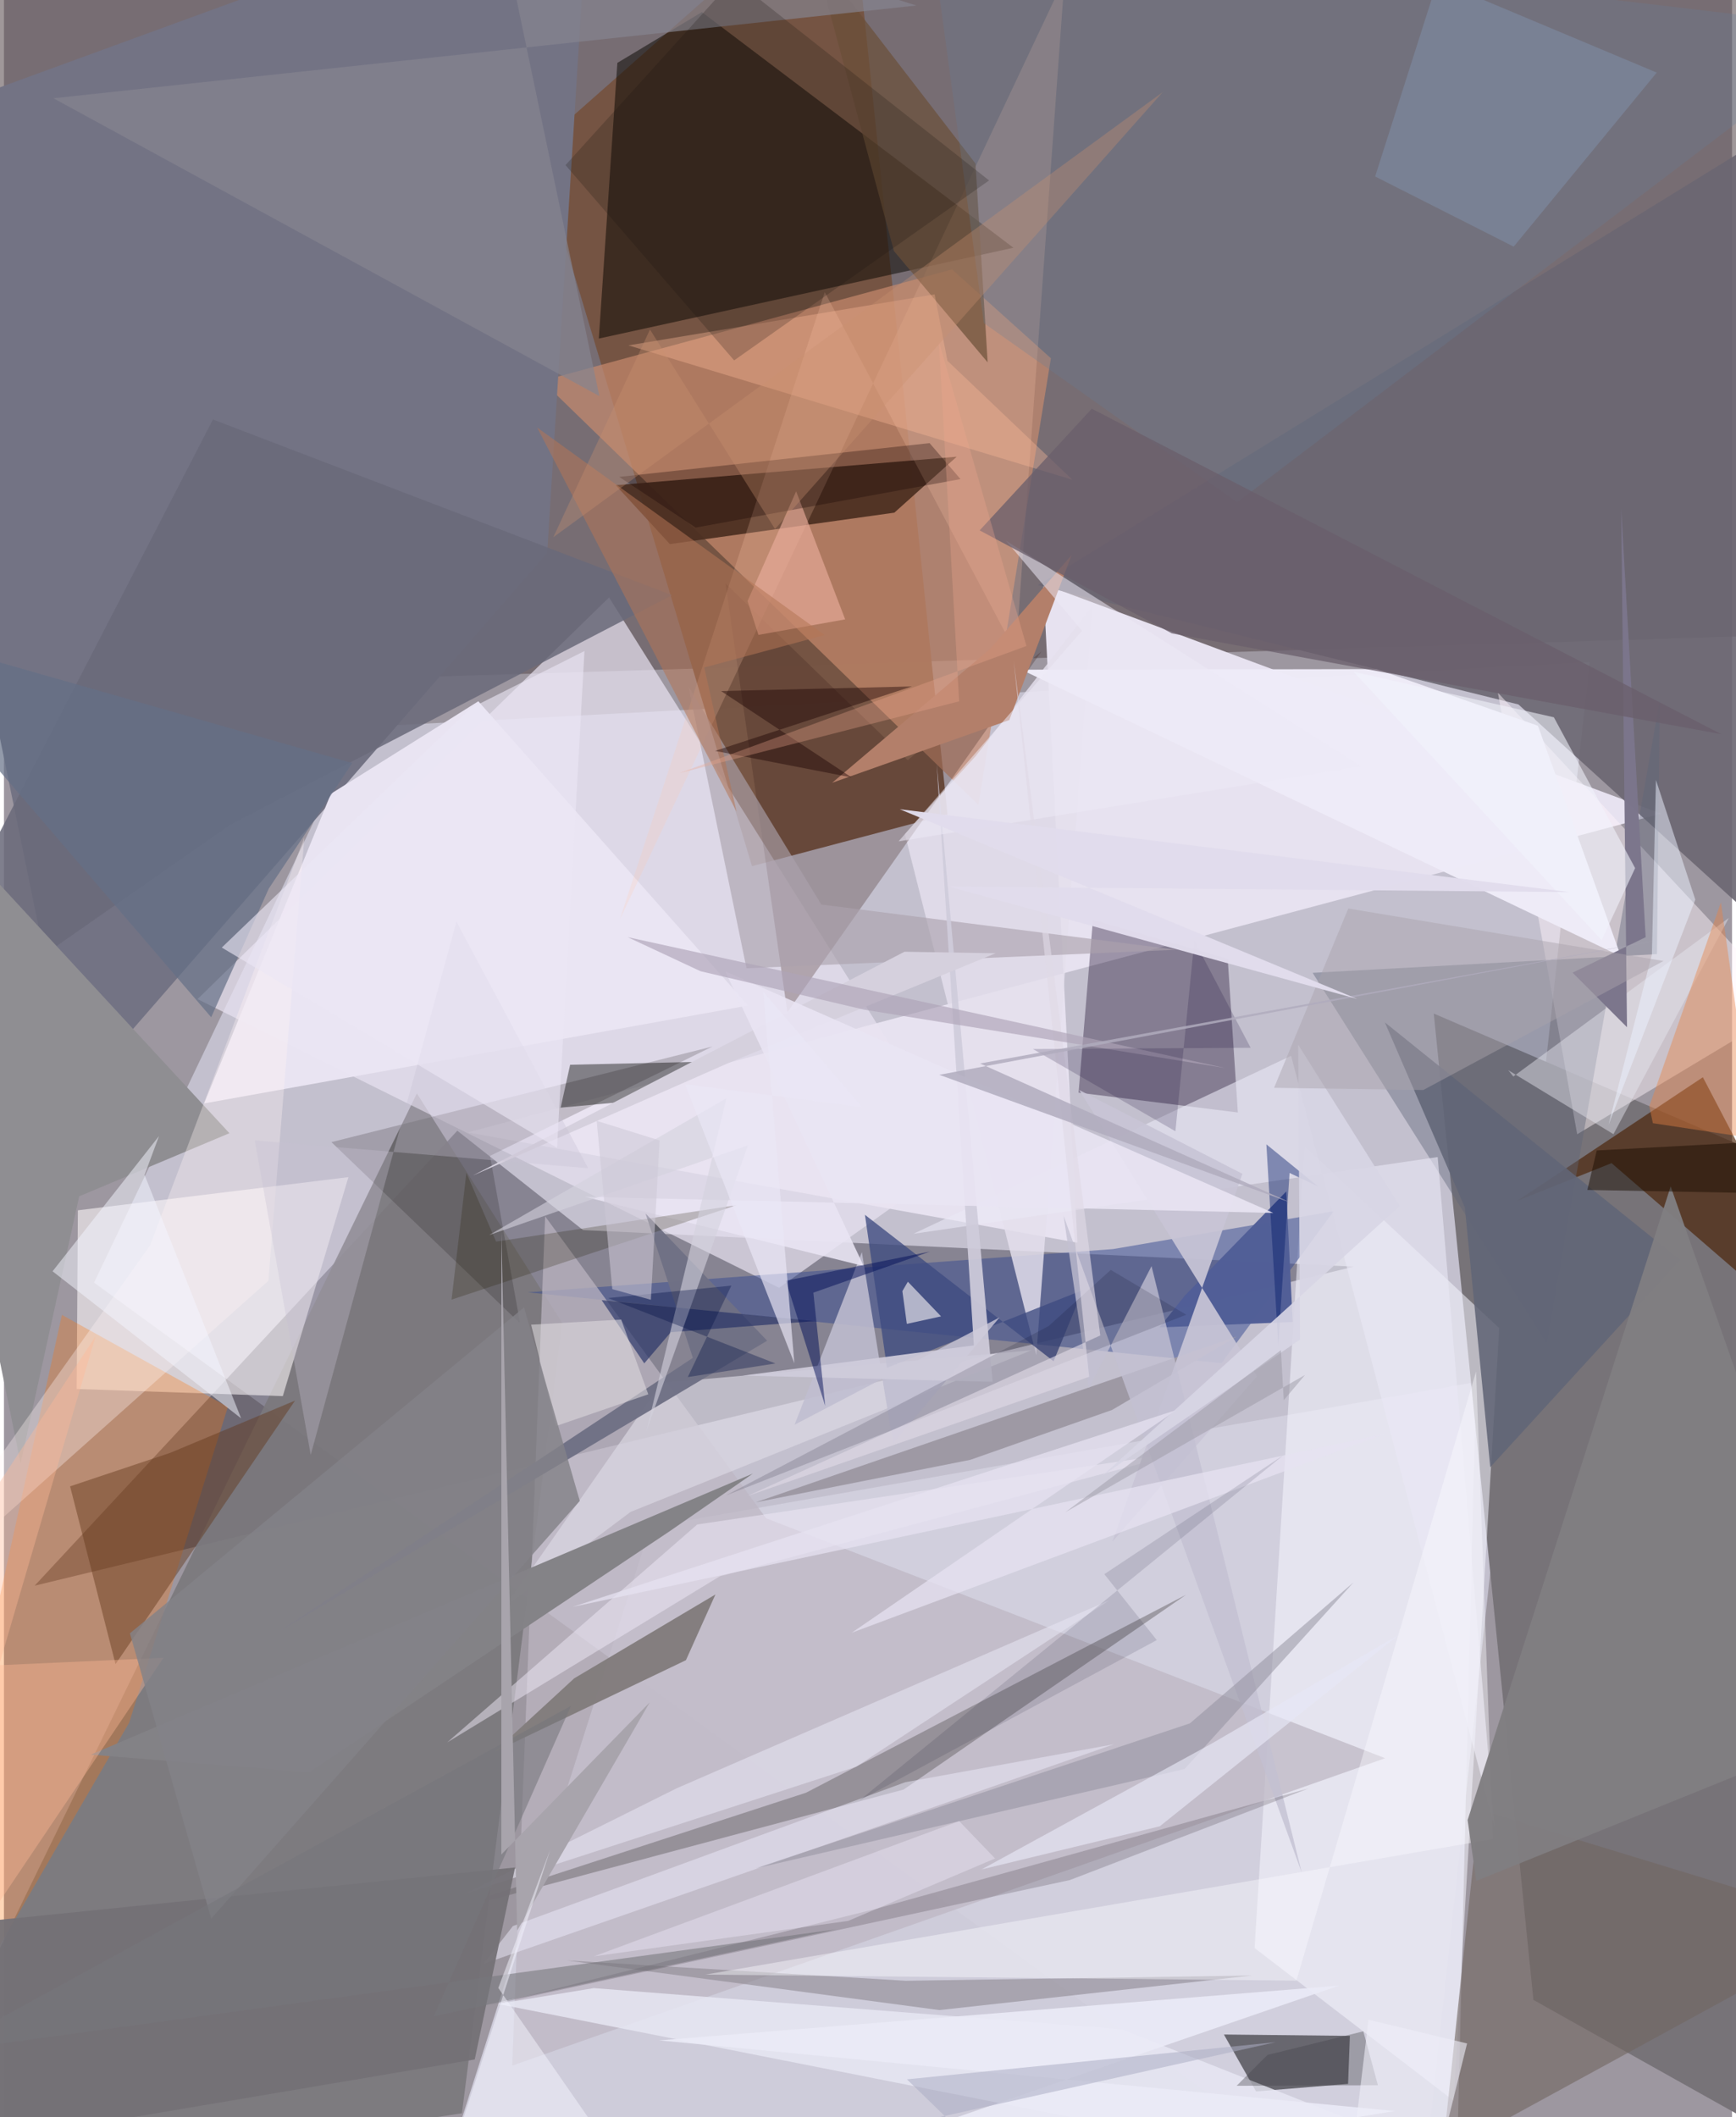<svg xmlns="http://www.w3.org/2000/svg" width="228" height="278" viewBox="0 0 836 1024"><path fill="#9d97a0" d="M0 0h836v1024H0z"/><path fill="#c6c3d1" fill-opacity=".925" d="M767.103 320.325l-595.434 31.358L43.6 620.367 683.465 1086z"/><path fill="#5e5155" fill-opacity=".596" d="M858.474-13.968L-62-62l24.475 396.809L898 306.012z"/><path fill="#0f0d1d" fill-opacity=".333" d="M14.858 766.936l638.226-154.31-372.93-17.68-60.831-48.059z"/><path fill="#755342" fill-opacity=".976" d="M408.931-62L257.541 71.737l104.346 347.192 94.591-25.03z"/><path fill="#d2d0de" fill-opacity=".933" d="M712.137 668.439l-9.151 374.848-495.856 26.57L312.669 738.45z"/><path fill="#767277" fill-opacity=".988" d="M739.91 967.268l129.714 72.69L898 578.818l-206.302-88.604z"/><path fill="#e7e2f0" d="M224.46 547.701l294.855 53.363-16.52-318.551 298.918 111.006z"/><path fill="#7b797d" fill-opacity=".929" d="M270.056 639.79l-70.294-110.942L-62 1065.314l283.558-43.198z"/><path fill="#c88b6d" fill-opacity=".686" d="M260.386 184.227l198.284-53.904 47.814 42.968L471.412 389.3z"/><path fill="#737384" d="M33.68 530.713L262.81 267.45 283.352-62-62 64.183z"/><path fill="#e9e3f2" fill-opacity=".69" d="M93.625 483.25l281.381 139.625 88.062-62.872-170.34-271.037z"/><path fill="#080700" fill-opacity=".51" d="M337.644 5.858l-40.897 24.547-8.966 133.349 200.567-43.925z"/><path fill="#6b6772" fill-opacity=".906" d="M732.652 340.716L500.24 283.028 898 37.86l-20.908 433.956z"/><path fill="#120125" fill-opacity=".349" d="M519.87 528.472l77.05 9.603-4.895-74.28-65.207-18.937z"/><path fill="#fff9fc" fill-opacity=".569" d="M35.758 585.378l-.57 86.42 99.711 3.455 31.76-105.922z"/><path fill="#fff4fb" fill-opacity=".463" d="M722.732 335.045L898 523.235l-22.12-43.553-114.799 68.91z"/><path fill="#4b2f21" fill-opacity=".925" d="M322.144 263.16l108.606-15.203 30.167-27.06-164.954 13.782z"/><path fill="#f6f5ff" fill-opacity=".537" d="M701.33 1016.058l-96.298-73.87 24.104-387.913 94.219 88.083z"/><path fill="#394b90" fill-opacity=".506" d="M589.026 659.315l54.265-73.483-106.75 18.306-283.151 20.913z"/><path fill="#bcb6c2" fill-opacity=".71" d="M245.884 999.063L261.82 588.3l106.875 146.03 299.498 116.058z"/><path fill="#ff7304" fill-opacity=".29" d="M60.578 833.195l47.749-152.712-80.298-44.527L-62 1044.308z"/><path fill="#481f00" fill-opacity=".631" d="M777.708 562.563L898 666.587l-76.116-145.57-89.97 59.878z"/><path fill="#212125" fill-opacity=".592" d="M590.175 984.02l60.947.657-.874 23.229-44.512 3.639z"/><path fill="#030702" fill-opacity=".416" d="M299.778 532.92l-30.461 2.825 4.582-20.76 75.412-1.722z"/><path fill="#5f6578" fill-opacity=".416" d="M746.328 649.774L633.095 470.527l166.589-9.053 1.365-122.949z"/><path fill="#e4e0ed" fill-opacity=".827" d="M499.438 655.493l27.082-362.384-56.416 72.598-34.261 37.691z"/><path fill="#442722" fill-opacity=".29" d="M349.07 282.221l88.116 85.432 64.759-52.596L379 489.587z"/><path fill="#dddae4" fill-opacity=".643" d="M303.132 731.264L243.11 776.29l75.007-107.46 178.929-15.728z"/><path fill="#837e7e" fill-opacity=".992" d="M237.226 847.342l92.695-44.368 14.276-31.798-68.309 40.56z"/><path fill="#6d686c" fill-opacity=".518" d="M197.2 929.176l237.995-63.625 136.652-94.216-183.82 95.736z"/><path fill="#716561" fill-opacity=".612" d="M898 931.486l-184.51 100.796-15.841-7.132 15.928-149.913z"/><path fill="#e9e4f2" fill-opacity=".988" d="M229.491 339.177l-71.325 44.739L96.86 533.685l263.168-47.324z"/><path fill="#ffc7ae" fill-opacity=".216" d="M397.088 141.28l-99.096 303.317 215.09-455.13-23.592 326.132z"/><path fill="#623719" fill-opacity=".443" d="M53.974 804.898l-21.98-86.009 48.556-16.244 60.276-25.229z"/><path fill="#efecf8" fill-opacity=".973" d="M664.045 323.626l-171.851.28 290.043 138.675-40.141-111.565z"/><path fill="#848387" fill-opacity=".996" d="M322.006 740.632l40.317-27.924L42.033 848.66l105.601 8.53z"/><path fill="#8a93ac" fill-opacity=".553" d="M730.368 119.29l-67.033-33.93 30.212-94.728 106.021 44.48z"/><path fill="#525f97" fill-opacity=".996" d="M623.461 639.39l-3.094-63.146-49.138 50.43-12.197 15.355z"/><path fill="#e7e7f4" fill-opacity=".816" d="M779.506 1076L540.71 981.502l-255.34-19.925-46.533 7.643z"/><path fill="#6a697a" fill-opacity=".855" d="M323.19 287.863l-222.089-84.968L-62 518.634l171.462-119.73z"/><path fill="#eae8f5" fill-opacity=".608" d="M622.69 510.649l-182.714 86.098 253.621-37.119 27.451 323.977z"/><path fill="#9e99a4" d="M467.541 706.053l68.566-24.128 60.288-35.531-232.804 80.256z"/><path fill="#88828b" fill-opacity=".545" d="M603.97 955.475l-151.436 16.729-180.17-23.997 163.856 9.82z"/><path fill="#707185" fill-opacity=".976" d="M310.374 586.908l22.91 69.829-198.95 131.593L369.21 648.464z"/><path fill="#6a4e37" fill-opacity=".69" d="M475.882 175.257l-5.88-96.138L391.957-22.16l38.589 143.562z"/><path fill="#8f8e92" d="M-62 362.888l70.053 344.92 28.341-129.182 72.672-30.53z"/><path fill="#3d4a7f" fill-opacity=".769" d="M416.513 587.556l91.257 70.836 14.17-34.435-94.76 37.574z"/><path fill="#fff5f5" fill-opacity=".341" d="M145.314 405.073L127.91 619.491-62 788.854l132.698-186.51z"/><path fill="#080500" fill-opacity=".176" d="M235.147 559.053l14.541 81-91.264-87.651 184.329-46.246z"/><path fill="#616677" fill-opacity=".878" d="M719.027 709.638L706.733 584.02l-38.697-89.532 142.756 114.88z"/><path fill="#e9ac9a" fill-opacity=".647" d="M364.986 307.076l41.97-7.51-23.72-61.935-23.504 53.09z"/><path fill="#bfbdcf" fill-opacity=".871" d="M415.035 605.582l-32.558 83.514 99.18-51.92-51.566 61.096z"/><path fill="#e6e6ef" fill-opacity=".451" d="M730.191 520.668l104.26-76.701-55.825 104.595-50.904-30.962z"/><path fill="#aca2ad" fill-opacity=".631" d="M395.414 437.488l171.693 21.887-207.888 8.936-28.094-136.278z"/><path fill="#fafaff" fill-opacity=".424" d="M339.33 955.049l381.07-65.553-8.228-226.196-86.947 294.664z"/><path fill="#f0ebf9" fill-opacity=".482" d="M335.391 737.335l236.448-35.282-225.508 60.333-131.899 80.356z"/><path fill="#b37556" fill-opacity=".541" d="M257.947 206.786l96.453 185.78-15.605-69.72 58.236-15.698z"/><path fill="#e6e4f2" fill-opacity=".573" d="M534.854 773.957l-209.409 90.969-102.57 51.11 189.4-61.536z"/><path fill="#efedfd" fill-opacity=".478" d="M436.038 861.989l101.021-18.366L231.966 949.87l14.24-18.304z"/><path fill="#817e82" fill-opacity=".965" d="M898 834.576l-91.692-260.764-98.228 306.473 4.165 29.466z"/><path fill="#d0ccdc" fill-opacity=".918" d="M469.21 650.707l-111.78 14.61 120.852 3.017-27.053-298.9z"/><path fill="#7c768c" fill-opacity=".996" d="M785.184 496.827l-26.327-26.387 35.34-17.151-11.823-207.215z"/><path fill="#fdb998" fill-opacity=".361" d="M450.235 142.366l6.179 32.126 60.492 57.552-214.807-65z"/><path fill="#e78245" fill-opacity=".424" d="M795.983 535.044l34.636-98.591 16.052 114.192-48.967-7.392z"/><path fill="#c8c5d6" fill-opacity=".922" d="M599.142 567.733l-62.897 177.901 69.925-79.978-85.975-138.443z"/><path fill="#868490" fill-opacity=".682" d="M235.07-62L441.446 2.674 23.907 47.52l264.125 144.05z"/><path fill="#233065" fill-opacity=".643" d="M289.15 628.842l20.61 30.57 12.868-15.083 69.3-5.336z"/><path fill="#667e9b" fill-opacity=".263" d="M596.613 242.943l-122.572-86.667-26.567-195.544L898 14.029z"/><path fill="#b37f6a" d="M400.658 378.607l85.71-30.347 30.115-79.79-39.294 45.26z"/><path fill="#c2c0d2" fill-opacity=".776" d="M512.646 588.13l12.192 83.24 30.328-58.978 72.628 293.235z"/><path fill="#747176" fill-opacity=".949" d="M247.252 903.232L-62 934.629v110.404l289.755-48.948z"/><path fill="#918e9d" fill-opacity=".506" d="M573.744 833.514l79.125-68.164-81.715 90.252-207.542 48.064z"/><path fill="#362c37" fill-opacity=".212" d="M631.114 865l-115.488 44.323-280.576 60.48 186.668-46.537z"/><path fill="#646f86" fill-opacity=".702" d="M168.498 369.076l-40.393 60.717-27.853 62.225L-62 303.252z"/><path fill="#1a0100" fill-opacity=".42" d="M439.24 332.003l-92.328 2.239 63.18 41.78-66.08-12.845z"/><path fill="#031a68" fill-opacity=".424" d="M635.751 573.866l-25.03-20.387 5.764 97.18 5.451-83.352z"/><path fill="#ebf1ff" fill-opacity=".51" d="M797.24 461.605l1.95-84.343 19.035 57.858-41.963 108.861z"/><path fill="#e7e6f6" fill-opacity=".663" d="M674.918 790.609L559.175 883.31l-86.228 20.867 111.032-60.7z"/><path fill="#100" fill-opacity=".298" d="M297.66 230.653l150.134-16.334 14.94 17.403-128.1 23.449z"/><path fill="#d5d0dd" d="M435.65 460.322L226.84 568.569l123.574-54.393 129.316-53.113z"/><path fill="#dedbdf" fill-opacity=".561" d="M267.055 689.725l-12.016-49.018 43.566-2.48 13.107 36.149z"/><path fill="#c5c1d2" fill-opacity=".329" d="M282.613 565.01L218.9 445.728l-70.503 257.968-27.074-152.159z"/><path fill="#00001a" fill-opacity=".145" d="M535.443 614.207l36.531 21.673-222.718 87.414 156.08-81.887z"/><path fill="#ffb998" fill-opacity=".38" d="M44.325 646.298L-62 808.108l139.18-6.296L-62 1008.718z"/><path fill="#e9e5f3" fill-opacity=".882" d="M415.915 612.35l-66.973-142.56L614.07 586.655l-333.016-7.801z"/><path fill="#000e57" fill-opacity=".486" d="M378.241 619.442l69.732-14.099-56.407 19.867 5.744 54.78z"/><path fill="#ede9f6" fill-opacity=".541" d="M521.54 305.087l-36.807-43.609 171.73 109.137-223.679 36.316z"/><path fill="#838288" fill-opacity=".816" d="M60.933 789.974L251.591 632.35l26.993 93.59L100.25 927.974z"/><path fill="#ebebf7" fill-opacity=".898" d="M286.574 1084.125l386.326-63.088-355.921-34.18 328.872-26.49z"/><path fill="#181411" fill-opacity=".22" d="M353.123-10.123l-81.461 89.99 81.573 94.433 123.34-87.028z"/><path fill="#6a5f6c" fill-opacity=".765" d="M526.243 197.67l-54.225 58.858 92.978 49.836 265.843 48.76z"/><path fill="#dfdae6" fill-opacity=".635" d="M530.369 645.923l-170.737 77.676 165.366-57.69-36.5-346.097z"/><path fill="#221e03" fill-opacity=".227" d="M216.537 628.59l7.17-61.338 14.38 33.274 116.268-17.622z"/><path fill="#ebe6f5" fill-opacity=".612" d="M280.835 314.885l-13.273 240.288-162.179-96.87L225.841 342.48z"/><path fill="#1a0d00" fill-opacity=".486" d="M765.992 575.543l4.562-19.106L898 549.59l-52.457 27.43z"/><path fill="#d4d1de" fill-opacity=".596" d="M359.958 553.93l-125.214 43.41 114.802-66.18-38.798 161.206z"/><path fill="#e6e2f1" fill-opacity=".729" d="M567.336 681.921l-292.233 95.266 392.544-83.593-257.54 96.112z"/><path fill="#76767b" fill-opacity=".576" d="M207.965 975.228l66.379-150.187-306.049 167.516 434.46-59.436z"/><path fill="#a8a4ac" d="M248.267 933.789l-7.634-337.759-.02 300.936 71.814-73.621z"/><path fill="#f2edf0" fill-opacity=".631" d="M434.63 624.478l2.153 15.829 16.561-3.626-16.059-16.763z"/><path fill="#06051b" fill-opacity=".114" d="M557.712 793.254l-25.391-31.882 86.47-57.418-205.146 167.022z"/><path fill="#f3edfe" fill-opacity=".38" d="M408.368 929.085l-122.893 17.111 176.632-65.393 17.36 18.075z"/><path fill="#f2f3fb" fill-opacity=".58" d="M772.91 454.741l16.207-34.857-39.31-72.958-96.877-22.033z"/><path fill="#aea4b8" fill-opacity=".655" d="M301.714 453.26l35.273 16.49 79.089 18.585 174.757 28.238z"/><path fill="#020f45" fill-opacity=".345" d="M330.825 666.038l21.068-44.239-59.659 6.025 80.995 31.639z"/><path fill="#f4f4fc" fill-opacity=".506" d="M214.726 1047.853l49.583-153.342-25.161 66.997L325.544 1086z"/><path fill="#f3f6fe" fill-opacity=".506" d="M68.028 568.256L114.728 686l-91.206-71.12 51.483-65.396z"/><path fill="#eae7f5" fill-opacity=".667" d="M382.375 659.358L367.34 479.72l47.82 55.78-85.692-11.122z"/><path fill="#0c0031" fill-opacity=".18" d="M575.873 454.976l27.235 51.8-105.312.608 68.921 39.773z"/><path fill="#eda68e" fill-opacity=".325" d="M462.09 339.209l-9.817-174.113 42.381 147.347-167.94 61.502z"/><path fill="#444347" fill-opacity=".365" d="M657.622 982.478l-46.385 11.43-14.912 14.924 68.365-.255z"/><path fill="#abadc4" fill-opacity=".533" d="M452.401 1024.015l162.904-36.299-178.463 17.99 70.156 68.068z"/><path fill="#d7d5e4" fill-opacity=".914" d="M627.026 647.867l-.922-142.584 49.103 78.022-143.82 130.455z"/><path fill="#a8a2aa" fill-opacity=".463" d="M686.636 527.2l-72.192-1.06 35.906-86.728 152.515 25.386z"/><path fill="#eeeff8" fill-opacity=".6" d="M707.811 988.355l-47.69-11.497-10.564 87.911 39.83-1.932z"/><path fill="#b0abbd" fill-opacity=".835" d="M452.508 519.852l169.816 61.767-150.108-67.245 328.032-59.712z"/><path fill="#cb9071" fill-opacity=".333" d="M312.53 159.379l60.488 96.504L560.525 44.604 265.77 259.836z"/><path fill="#ccc8d6" fill-opacity=".557" d="M286.75 542.11l30.439 9.49-4.23 77.061-18.656-5.15z"/><path fill="#96939e" fill-opacity=".435" d="M619.135 677.225l10.293-12.214-115.982 66.414 104.316-78.393z"/><path fill="#e1dcec" fill-opacity=".976" d="M654.679 483.153l-197.477-54.345L757.2 431.47l-323.814-40.068z"/></svg>